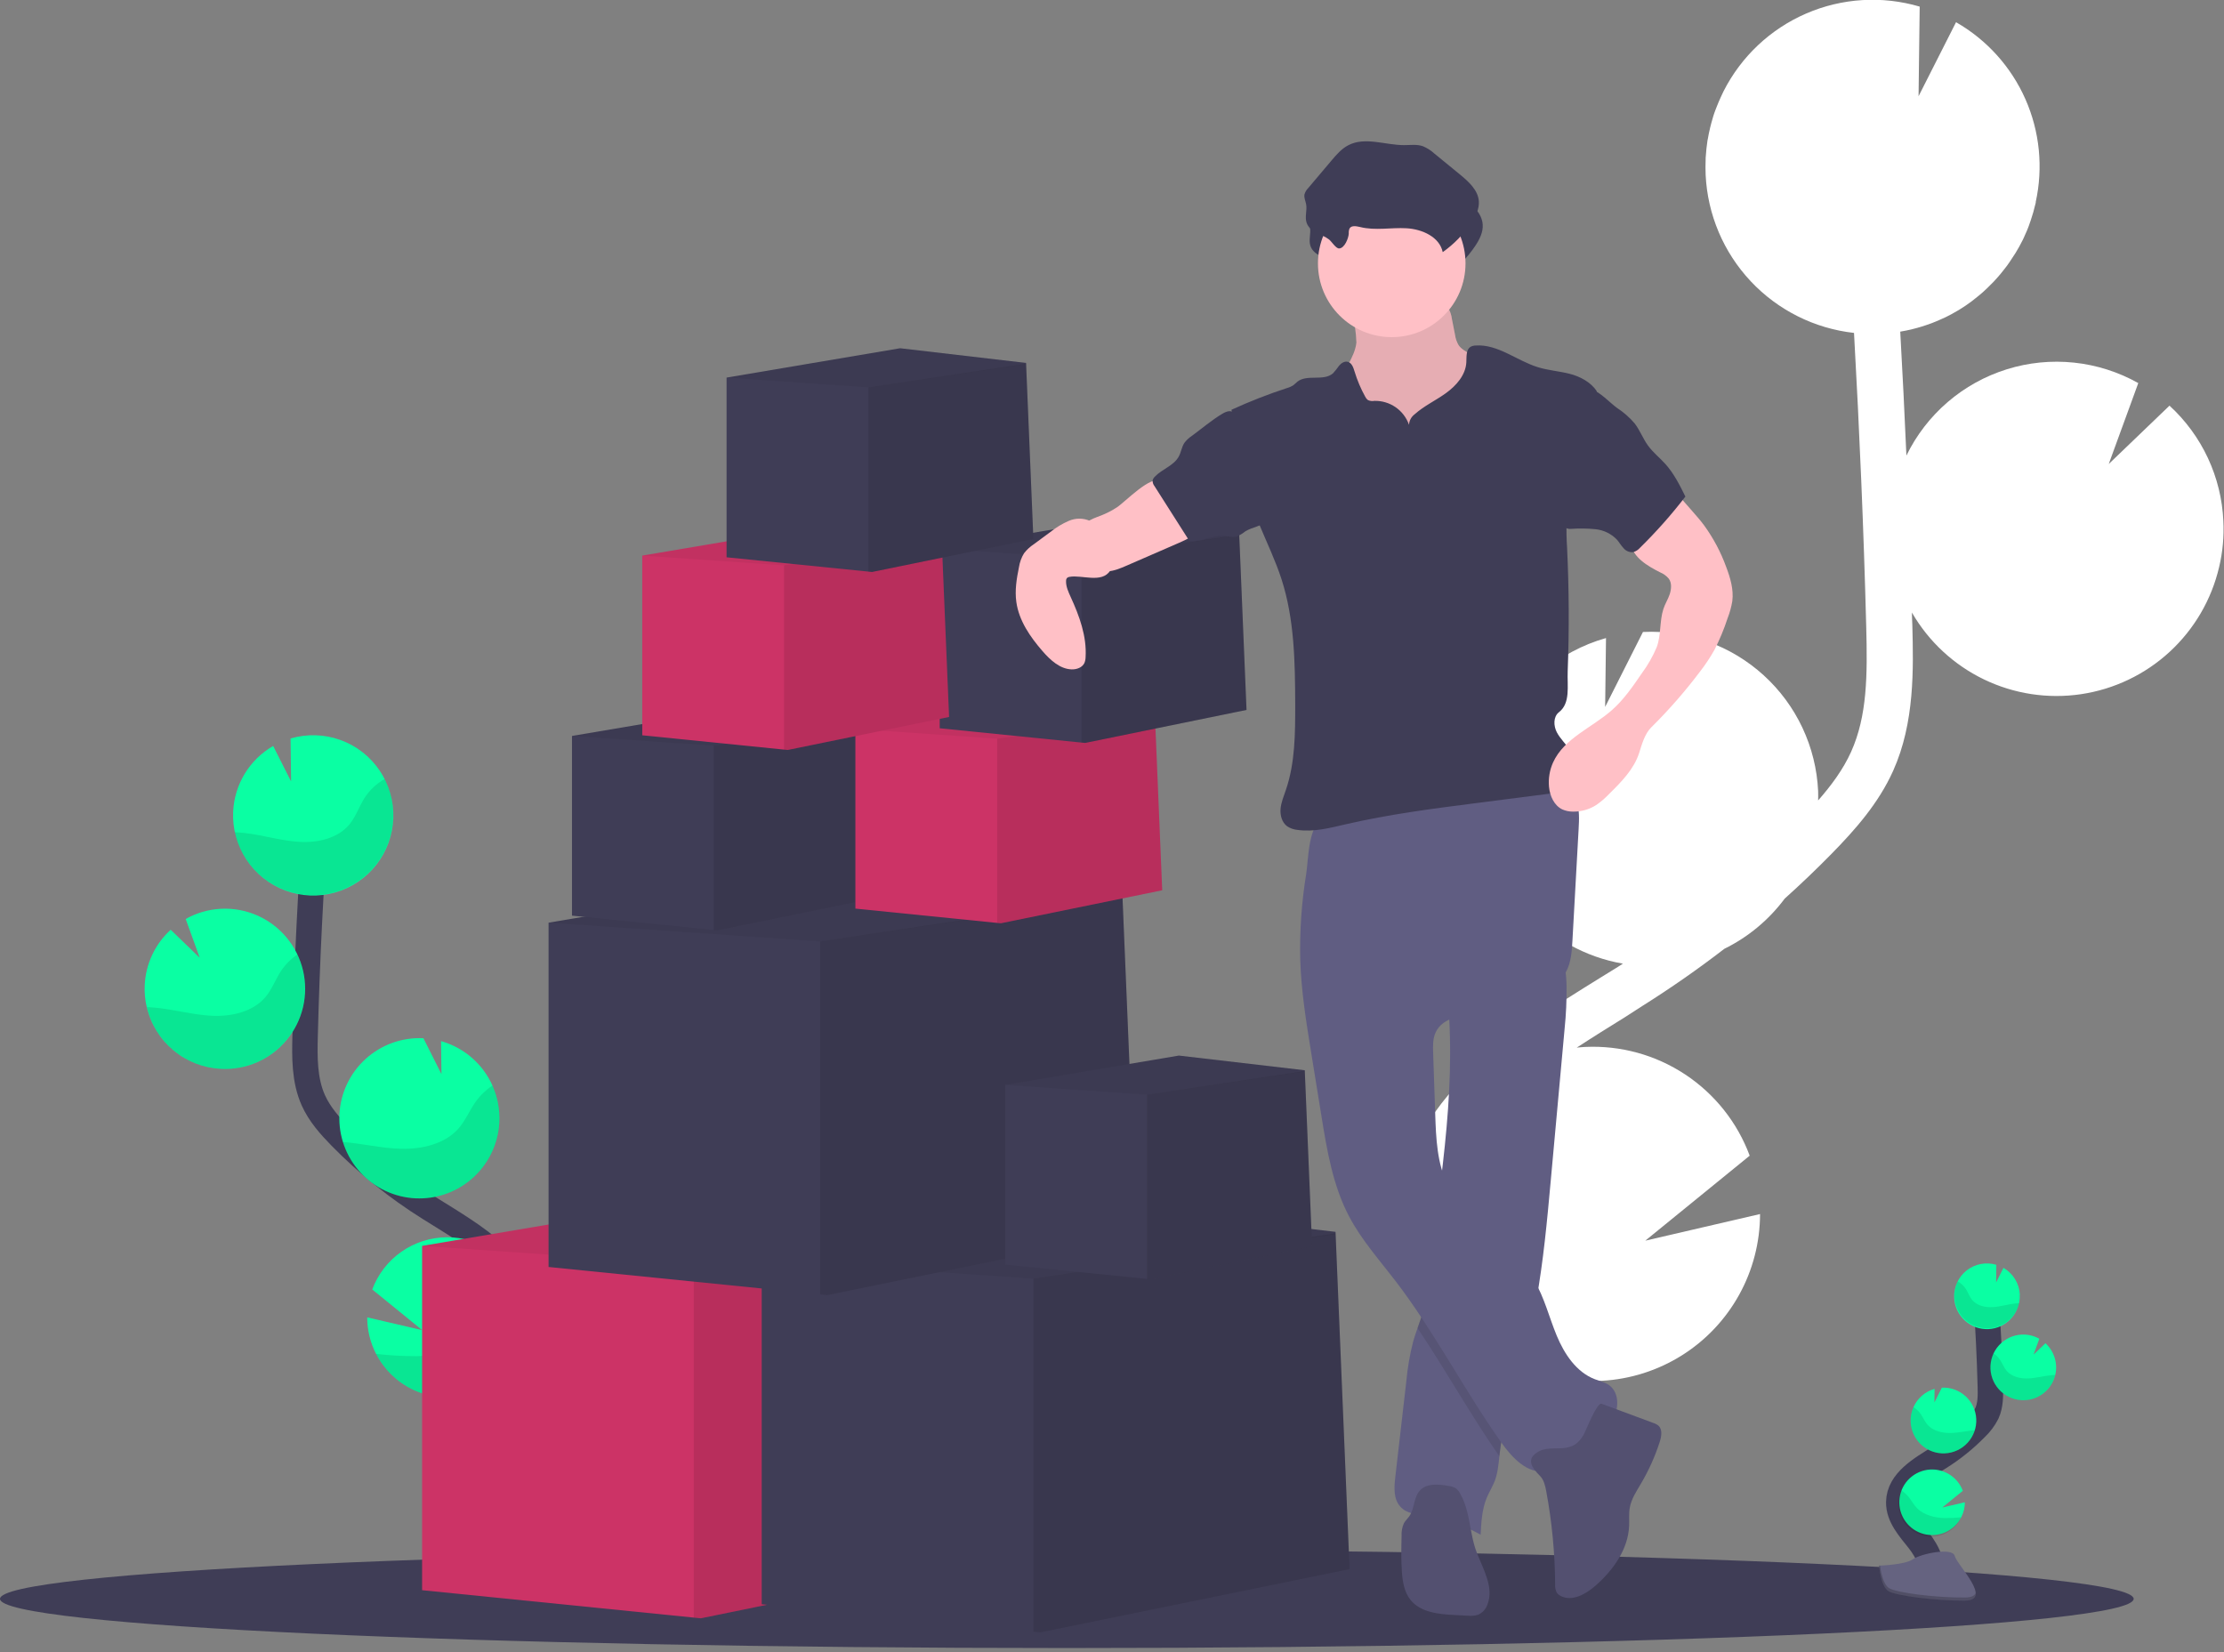 <svg width="350" height="260" viewBox="0 0 350 260" fill="none" xmlns="http://www.w3.org/2000/svg">
<rect x="0" y="0" width="350" height="260" fill="#808080" stroke="none"/>
<g clip-path="url(#clip0)">
<path d="M251.863 153.86L254.617 152.16C254.878 151.995 255.136 151.818 255.402 151.652C249.496 150.636 244.115 147.635 240.148 143.144C236.182 138.653 233.867 132.942 233.589 126.956C233.386 122.84 234.165 118.734 235.859 114.977C237.437 111.462 239.767 108.336 242.684 105.819C245.602 103.302 249.036 101.456 252.744 100.411L252.608 111.247L258.561 99.452C258.585 99.448 258.61 99.448 258.634 99.452C262.084 99.291 265.531 99.811 268.78 100.983C272.028 102.154 275.014 103.954 277.567 106.279C280.12 108.604 282.19 111.41 283.659 114.535C285.128 117.661 285.966 121.045 286.127 124.494C286.149 124.996 286.127 125.489 286.127 125.969C288.199 123.606 290.078 121.074 291.324 118.298C293.845 112.677 293.904 106.312 293.694 98.575C293.296 83.242 292.636 67.794 291.774 52.391C285.559 51.701 279.793 48.817 275.513 44.257C271.234 39.698 268.72 33.762 268.424 27.515C268.387 26.708 268.398 25.915 268.424 25.127C268.424 24.931 268.424 24.732 268.453 24.537C268.505 23.774 268.575 23.018 268.693 22.274C268.693 22.148 268.737 22.03 268.759 21.905C268.867 21.274 268.996 20.649 269.146 20.033C269.205 19.804 269.261 19.572 269.323 19.343C269.508 18.673 269.692 18.013 269.946 17.36C270.024 17.143 270.116 16.933 270.197 16.719C270.385 16.24 270.588 15.768 270.801 15.3C270.916 15.053 271.026 14.81 271.148 14.563C271.177 14.5 271.203 14.438 271.236 14.375C274.011 8.893 278.62 4.558 284.26 2.121C289.9 -0.315 296.216 -0.698 302.109 1.039L301.932 15.142L307.83 3.494C312.667 6.263 316.492 10.506 318.747 15.604C321.002 20.701 321.567 26.386 320.362 31.828H320.391C320.351 32.016 320.292 32.196 320.247 32.38C320.166 32.727 320.078 33.07 319.982 33.413C319.857 33.851 319.717 34.282 319.573 34.714C319.462 35.034 319.355 35.362 319.234 35.679C319.057 36.144 318.865 36.597 318.651 37.05C318.533 37.316 318.427 37.585 318.283 37.847C317.946 38.525 317.578 39.188 317.177 39.837C317.041 40.062 316.886 40.276 316.742 40.5C316.462 40.935 316.178 41.367 315.872 41.787C315.684 42.045 315.482 42.292 315.283 42.546C314.995 42.915 314.7 43.283 314.394 43.619C314.177 43.866 313.956 44.109 313.727 44.356C313.406 44.695 313.075 45.023 312.732 45.347C312.507 45.565 312.279 45.782 312.043 45.989C311.656 46.331 311.25 46.66 310.841 46.98C310.635 47.142 310.436 47.312 310.222 47.467C309.6 47.929 308.958 48.362 308.294 48.768C308.169 48.842 308.036 48.904 307.926 48.978C307.373 49.306 306.82 49.612 306.226 49.899C305.979 50.021 305.721 50.128 305.467 50.242C304.992 50.456 304.512 50.662 304.022 50.85C303.738 50.957 303.447 51.057 303.156 51.156C302.673 51.322 302.183 51.473 301.682 51.61C301.387 51.691 301.096 51.772 300.797 51.842C300.259 51.971 299.71 52.078 299.157 52.17C299.12 52.17 299.087 52.17 299.05 52.192C299.414 58.689 299.737 65.19 300.019 71.694C301.587 68.476 303.796 65.612 306.51 63.277C309.224 60.943 312.387 59.188 315.804 58.12C319.221 57.052 322.82 56.693 326.38 57.065C329.941 57.438 333.388 58.534 336.51 60.286L331.862 73.021L341.423 63.839C346.541 68.531 349.59 75.06 349.9 81.996C350.022 84.43 349.797 86.868 349.233 89.239C348.032 94.369 345.317 99.019 341.44 102.587C337.564 106.155 332.704 108.475 327.493 109.247C322.281 110.019 316.958 109.207 312.213 106.916C307.469 104.625 303.522 100.962 300.885 96.4C300.885 97.06 300.933 97.724 300.952 98.383C301.125 105.21 301.343 113.702 297.94 121.288C295.637 126.429 291.925 130.605 288.258 134.347C285.873 136.783 283.4 139.138 280.864 141.42C278.37 144.768 275.116 147.474 271.369 149.315C267.204 152.524 262.891 155.529 258.432 158.331L255.722 160.078C253.22 161.629 250.654 163.222 248.137 164.869C248.579 164.825 249.018 164.777 249.467 164.759C255.04 164.498 260.551 166.015 265.205 169.091C269.858 172.167 273.414 176.643 275.357 181.872L258.925 195.248L276.986 191.058C276.981 195.504 275.849 199.877 273.696 203.767C271.543 207.658 268.439 210.939 264.673 213.304C260.908 215.669 256.605 217.042 252.165 217.293C247.726 217.544 243.295 216.665 239.287 214.739C239.693 215.248 240.102 215.753 240.507 216.258C241.314 217.264 242.118 218.263 242.903 219.255C253.592 232.793 256.57 245.649 251.274 255.45L244.838 251.97C249.998 242.431 242.258 230.224 237.16 223.788C236.39 222.815 235.601 221.835 234.805 220.839C227.975 212.362 220.235 202.734 220.43 190.936C220.707 173.17 237.99 162.455 251.863 153.86Z" fill="white"/>
<path d="M167.892 259.357C260.616 259.357 335.784 255.891 335.784 251.617C335.784 247.342 260.616 243.876 167.892 243.876C75.168 243.876 0 247.342 0 251.617C0 255.891 75.168 259.357 167.892 259.357Z" fill="#3F3D56"/>
<path d="M303.528 248.73C304.634 246.7 303.381 244.212 301.951 242.398C300.521 240.585 298.777 238.712 298.814 236.394C298.866 233.077 302.386 231.119 305.202 229.361C307.287 228.055 309.211 226.507 310.933 224.75C311.656 224.074 312.254 223.275 312.699 222.391C313.277 221.094 313.263 219.619 313.226 218.197C313.103 213.464 312.87 208.736 312.526 204.013" stroke="#3F3D56" stroke-width="4" stroke-miterlimit="10"/>
<path d="M317.874 203.763C317.833 202.897 317.575 202.055 317.124 201.314C316.673 200.574 316.044 199.958 315.294 199.524L314.136 201.817L314.17 199.045C313.378 198.808 312.541 198.764 311.729 198.918C310.917 199.071 310.154 199.418 309.504 199.928C308.853 200.438 308.335 201.097 307.993 201.849C307.65 202.601 307.493 203.424 307.535 204.249C307.599 205.618 308.205 206.905 309.218 207.827C309.72 208.283 310.307 208.637 310.945 208.867C311.583 209.096 312.261 209.198 312.938 209.166C313.616 209.134 314.281 208.969 314.895 208.68C315.509 208.391 316.059 207.985 316.516 207.483C316.973 206.981 317.326 206.394 317.556 205.756C317.786 205.118 317.887 204.44 317.855 203.763H317.874Z" fill="#0AFFA3"/>
<path d="M308.648 238.779C308.106 239.831 307.22 240.665 306.136 241.141C305.053 241.617 303.838 241.706 302.697 241.394C301.556 241.081 300.556 240.386 299.867 239.424C299.177 238.462 298.839 237.293 298.909 236.111C298.979 234.93 299.453 233.809 300.251 232.935C301.05 232.062 302.124 231.489 303.295 231.314C304.465 231.138 305.66 231.37 306.68 231.971C307.699 232.572 308.481 233.505 308.895 234.614L305.666 237.242L309.219 236.416C309.22 237.238 309.024 238.048 308.648 238.779Z" fill="#0AFFA3"/>
<path d="M306.094 228.72C305.415 228.753 304.736 228.651 304.097 228.421C303.458 228.19 302.87 227.836 302.368 227.378C301.866 226.92 301.459 226.368 301.171 225.752C300.883 225.137 300.72 224.471 300.69 223.792C300.649 222.982 300.802 222.175 301.136 221.437C301.446 220.745 301.903 220.13 302.477 219.635C303.05 219.139 303.724 218.775 304.453 218.569L304.428 220.703L305.6 218.381C306.971 218.317 308.311 218.8 309.326 219.724C310.341 220.649 310.947 221.938 311.011 223.309C311.075 224.68 310.591 226.02 309.667 227.035C308.743 228.05 307.454 228.656 306.083 228.72H306.094Z" fill="#0AFFA3"/>
<path d="M318.652 220.349C317.283 220.414 315.945 219.932 314.932 219.01C313.918 218.088 313.313 216.801 313.248 215.432C313.184 214.064 313.665 212.726 314.588 211.712C315.51 210.699 316.797 210.093 318.165 210.029C319.132 209.981 320.094 210.209 320.937 210.685L320.023 213.191L321.903 211.385C322.911 212.307 323.513 213.592 323.576 214.957C323.599 215.435 323.555 215.914 323.443 216.38C323.185 217.472 322.578 218.451 321.713 219.168C320.848 219.884 319.773 220.299 318.652 220.349Z" fill="#0AFFA3"/>
<path opacity="0.1" d="M317.177 205.127C315.983 205.259 314.822 205.632 313.624 205.705C312.426 205.779 311.11 205.491 310.351 204.559C309.942 204.058 309.739 203.424 309.393 202.878C309.066 202.368 308.62 201.947 308.092 201.651C307.78 202.303 307.608 203.014 307.588 203.737C307.569 204.46 307.701 205.179 307.977 205.847C308.253 206.516 308.667 207.119 309.191 207.617C309.715 208.116 310.338 208.498 311.02 208.74C311.701 208.982 312.426 209.078 313.147 209.022C313.868 208.966 314.569 208.759 315.205 208.415C315.841 208.07 316.397 207.596 316.838 207.022C317.279 206.449 317.594 205.789 317.763 205.086C317.564 205.093 317.369 205.108 317.177 205.127Z" fill="black"/>
<path opacity="0.1" d="M318.652 220.349C317.76 220.394 316.871 220.207 316.073 219.806C315.275 219.405 314.594 218.803 314.098 218.06C313.602 217.317 313.308 216.458 313.243 215.567C313.179 214.676 313.347 213.784 313.731 212.977C314.142 213.255 314.495 213.609 314.77 214.021C315.139 214.577 315.36 215.218 315.795 215.731C316.599 216.678 317.977 216.988 319.227 216.929C320.476 216.87 321.678 216.52 322.913 216.405C323.082 216.405 323.259 216.376 323.432 216.372C323.176 217.465 322.571 218.444 321.708 219.162C320.846 219.879 319.773 220.296 318.652 220.349Z" fill="black"/>
<path opacity="0.1" d="M306.094 228.72C305.415 228.753 304.736 228.651 304.097 228.421C303.458 228.19 302.87 227.836 302.368 227.378C301.866 226.92 301.459 226.368 301.171 225.752C300.883 225.137 300.72 224.471 300.69 223.792C300.649 222.982 300.802 222.175 301.136 221.437C301.565 221.717 301.94 222.073 302.242 222.487C302.644 223.055 302.894 223.707 303.348 224.23C304.221 225.204 305.688 225.546 307.011 225.513C308.335 225.48 309.525 225.17 310.8 225.075C310.486 226.092 309.865 226.988 309.023 227.64C308.181 228.293 307.158 228.67 306.094 228.72Z" fill="black"/>
<path opacity="0.1" d="M308.648 238.779C308.37 239.398 307.972 239.956 307.478 240.422C306.984 240.888 306.403 241.251 305.768 241.493C305.133 241.734 304.457 241.848 303.779 241.827C303.1 241.807 302.432 241.654 301.812 241.375C301.193 241.097 300.635 240.699 300.169 240.205C299.703 239.711 299.34 239.13 299.098 238.495C298.857 237.861 298.744 237.185 298.764 236.506C298.784 235.827 298.937 235.159 299.216 234.54C299.64 234.822 300.023 235.163 300.351 235.553C300.841 236.154 301.166 236.832 301.737 237.396C302.795 238.432 304.501 238.871 306.02 238.9C306.898 238.912 307.775 238.871 308.648 238.779Z" fill="black"/>
<path d="M295.729 246.39C295.729 246.39 299.809 246.265 301.04 245.387C302.271 244.51 307.306 243.463 307.627 244.871C307.948 246.279 313.764 251.875 309.153 251.897C304.542 251.919 298.442 251.159 297.214 250.422C295.987 249.685 295.729 246.39 295.729 246.39Z" fill="#656380"/>
<path opacity="0.2" d="M309.234 251.406C304.627 251.443 298.523 250.669 297.296 249.932C296.363 249.364 295.987 247.319 295.865 246.375H295.729C295.729 246.375 295.987 249.667 297.203 250.43C298.42 251.193 304.531 251.933 309.142 251.904C310.473 251.904 310.933 251.417 310.907 250.717C310.734 251.134 310.226 251.399 309.234 251.406Z" fill="black"/>
<path d="M71.657 237.36C68.981 232.406 72.026 226.339 75.505 221.923C78.985 217.507 83.246 212.915 83.153 207.286C83.021 199.2 74.44 194.426 67.584 190.14C62.497 186.958 57.804 183.186 53.604 178.901C51.919 177.18 50.286 175.345 49.306 173.148C47.891 169.985 47.928 166.392 48.02 162.927C48.315 151.378 48.885 139.851 49.73 128.346" stroke="#3F3D56" stroke-width="4" stroke-miterlimit="10"/>
<path d="M36.693 127.716C36.794 125.606 37.423 123.555 38.523 121.752C39.623 119.949 41.158 118.451 42.988 117.395L45.812 122.979L45.727 116.219C48.292 115.464 51.031 115.543 53.548 116.445C56.065 117.347 58.23 119.026 59.731 121.239C61.232 123.452 61.991 126.085 61.898 128.758C61.804 131.43 60.864 134.004 59.213 136.107C57.562 138.21 55.285 139.734 52.711 140.459C50.137 141.184 47.399 141.072 44.893 140.139C42.387 139.207 40.242 137.502 38.768 135.271C37.294 133.04 36.567 130.398 36.693 127.727V127.716Z" fill="#0AFFA3"/>
<path d="M59.184 213.066C60.452 215.537 62.501 217.52 65.012 218.707C67.523 219.894 70.356 220.219 73.07 219.631C75.784 219.042 78.228 217.574 80.023 215.454C81.817 213.333 82.86 210.68 82.991 207.906C83.079 206.162 82.799 204.418 82.169 202.79C81.249 200.401 79.622 198.349 77.507 196.906C75.392 195.463 72.888 194.699 70.328 194.713C67.767 194.728 65.272 195.522 63.174 196.989C61.075 198.456 59.473 200.527 58.58 202.926L66.457 209.332L57.791 207.316C57.787 209.317 58.265 211.289 59.184 213.066Z" fill="#0AFFA3"/>
<path d="M65.41 188.584C68.502 188.726 71.538 187.725 73.941 185.773C76.343 183.821 77.943 181.053 78.437 177.997C78.931 174.941 78.284 171.811 76.619 169.201C74.955 166.591 72.388 164.685 69.409 163.845L69.475 169.038L66.637 163.388H66.604C63.262 163.232 59.995 164.41 57.522 166.662C55.049 168.915 53.572 172.058 53.416 175.4C53.26 178.742 54.438 182.009 56.691 184.482C58.943 186.955 62.086 188.432 65.428 188.588L65.41 188.584Z" fill="#0AFFA3"/>
<path d="M34.795 168.212C36.747 168.308 38.695 167.948 40.484 167.161C42.274 166.374 43.856 165.182 45.106 163.679C46.356 162.176 47.239 160.403 47.687 158.501C48.134 156.598 48.133 154.617 47.684 152.714C47.234 150.812 46.349 149.04 45.097 147.538C43.845 146.037 42.262 144.847 40.471 144.062C38.681 143.277 36.733 142.92 34.781 143.017C32.828 143.114 30.925 143.664 29.222 144.623L31.433 150.73L26.866 146.318C25.645 147.429 24.656 148.77 23.954 150.264C23.252 151.758 22.851 153.376 22.775 155.024C22.716 156.191 22.824 157.36 23.096 158.496C23.723 161.169 25.204 163.563 27.316 165.317C29.427 167.07 32.053 168.087 34.795 168.212Z" fill="#0AFFA3"/>
<path opacity="0.1" d="M38.388 131.077C41.3 131.398 44.131 132.301 47.05 132.482C49.969 132.662 53.18 131.966 55.026 129.695C56.022 128.471 56.519 126.923 57.36 125.589C58.156 124.346 59.248 123.319 60.537 122.6C61.34 124.198 61.794 125.949 61.868 127.736C61.943 129.523 61.636 131.306 60.969 132.965C60.302 134.625 59.29 136.124 57.999 137.362C56.709 138.601 55.17 139.55 53.484 140.149C51.798 140.747 50.005 140.98 48.222 140.832C46.44 140.684 44.709 140.158 43.145 139.29C41.581 138.422 40.22 137.231 39.151 135.797C38.083 134.363 37.331 132.717 36.947 130.97C37.438 130.992 37.917 131.026 38.388 131.077Z" fill="black"/>
<path opacity="0.1" d="M34.795 168.212C36.968 168.313 39.13 167.849 41.072 166.867C43.013 165.886 44.668 164.418 45.875 162.608C47.083 160.798 47.801 158.707 47.962 156.538C48.123 154.368 47.72 152.193 46.792 150.225C45.791 150.899 44.93 151.76 44.257 152.761C43.357 154.118 42.815 155.684 41.758 156.93C39.793 159.237 36.439 159.993 33.394 159.857C30.35 159.72 27.412 158.85 24.382 158.574C23.962 158.537 23.535 158.508 23.111 158.496C23.737 161.166 25.216 163.559 27.325 165.312C29.433 167.066 32.056 168.084 34.795 168.212Z" fill="black"/>
<path opacity="0.1" d="M65.41 188.584C67.562 188.685 69.704 188.233 71.632 187.271C73.559 186.309 75.209 184.869 76.422 183.089C77.635 181.308 78.371 179.247 78.561 177.1C78.751 174.954 78.388 172.795 77.507 170.829C76.468 171.519 75.565 172.394 74.842 173.41C73.861 174.792 73.249 176.384 72.103 177.659C69.976 180.029 66.401 180.866 63.176 180.789C60.054 180.722 57.046 179.956 53.943 179.716C54.711 182.193 56.224 184.374 58.276 185.961C60.328 187.548 62.819 188.464 65.41 188.584Z" fill="black"/>
<path opacity="0.1" d="M59.184 213.066C60.452 215.537 62.501 217.52 65.012 218.707C67.523 219.894 70.355 220.219 73.07 219.631C75.784 219.042 78.228 217.574 80.022 215.454C81.817 213.333 82.86 210.68 82.991 207.906C83.079 206.162 82.799 204.418 82.169 202.79C81.132 203.471 80.2 204.302 79.405 205.256C78.207 206.73 77.414 208.374 76.029 209.738C73.448 212.266 69.287 213.313 65.583 213.423C63.445 213.431 61.308 213.311 59.184 213.066Z" fill="black"/>
<path d="M158.942 244.724L110.289 254.676L109.183 254.565L66.427 250.253V196.07L118.766 187.224L156.731 191.647L156.742 191.887L156.746 192.005L158.942 244.724Z" fill="#CC3366"/>
<path opacity="0.1" d="M158.942 244.724L110.289 254.676L109.183 254.565V199.019L156.742 191.887L158.942 244.724Z" fill="black"/>
<path opacity="0.05" d="M156.746 192.005L156.731 192.016L109.183 199.019L66.427 196.07L118.766 187.224L156.731 191.647L156.742 191.887L156.746 192.005Z" fill="black"/>
<path d="M212.388 246.935L163.734 256.887L162.628 256.777L119.872 252.464V198.282L172.212 189.436L210.176 193.859L210.187 194.098L210.191 194.216L212.388 246.935Z" fill="#3F3D56"/>
<path opacity="0.1" d="M212.388 246.935L163.734 256.887L162.628 256.777V201.231L210.187 194.098L212.388 246.935Z" fill="black"/>
<path opacity="0.05" d="M210.191 194.216L210.176 194.227L162.628 201.231L119.872 198.282L172.212 189.436L210.176 193.859L210.187 194.098L210.191 194.216Z" fill="black"/>
<path d="M178.846 193.859L130.193 203.811L129.087 203.7L86.331 199.388V145.205L138.67 136.359L176.635 140.782L176.646 141.022L176.65 141.14L178.846 193.859Z" fill="#3F3D56"/>
<path opacity="0.1" d="M178.846 193.859L130.193 203.811L129.087 203.7V148.154L176.646 141.022L178.846 193.859Z" fill="black"/>
<path opacity="0.05" d="M176.65 141.14L176.635 141.151L129.087 148.154L86.331 145.205L138.67 136.359L176.635 140.782L176.646 141.022L176.65 141.14Z" fill="black"/>
<path d="M206.49 196.129L181.098 201.326L180.52 201.267L158.205 199.015V170.737L185.521 166.119L205.337 168.43L205.344 168.555V168.614L206.49 196.129Z" fill="#3F3D56"/>
<path opacity="0.1" d="M206.49 196.129L181.098 201.326L180.52 201.267V172.278L205.344 168.555L206.49 196.129Z" fill="black"/>
<path opacity="0.05" d="M205.344 168.614L205.337 168.622L180.52 172.278L158.205 170.737L185.521 166.119L205.337 168.43L205.344 168.555V168.614Z" fill="black"/>
<path d="M138.302 141.21L112.91 146.403L112.331 146.348L90.017 144.096V115.818L117.333 111.199L137.148 113.51L137.155 113.636V113.695L138.302 141.21Z" fill="#3F3D56"/>
<path opacity="0.1" d="M138.302 141.21L112.909 146.403L112.331 146.348V117.358L137.155 113.636L138.302 141.21Z" fill="black"/>
<path opacity="0.05" d="M137.155 113.695L137.148 113.702L112.331 117.358L90.017 115.818L117.333 111.199L137.148 113.51L137.155 113.636V113.695Z" fill="black"/>
<path d="M182.901 140.104L157.509 145.297L156.93 145.242L134.616 142.99V114.712L161.932 110.094L181.747 112.405L181.754 112.53V112.589L182.901 140.104Z" fill="#CC3366"/>
<path opacity="0.1" d="M182.901 140.104L157.509 145.297L156.93 145.242V116.253L181.754 112.53L182.901 140.104Z" fill="black"/>
<path opacity="0.05" d="M181.754 112.589L181.747 112.596L156.93 116.253L134.616 114.712L161.932 110.094L181.747 112.405L181.754 112.53V112.589Z" fill="black"/>
<path d="M196.17 111.723L170.778 116.916L170.199 116.861L147.885 114.609V86.331L175.201 81.712L195.016 84.023L195.023 84.149V84.208L196.17 111.723Z" fill="#3F3D56"/>
<path opacity="0.1" d="M196.17 111.723L170.778 116.916L170.199 116.861V87.871L195.024 84.149L196.17 111.723Z" fill="black"/>
<path opacity="0.05" d="M195.023 84.208L195.016 84.215L170.199 87.871L147.885 86.331L175.201 81.712L195.016 84.023L195.023 84.149V84.208Z" fill="black"/>
<path d="M213.464 53.913C213.195 56.309 211.367 58.241 210.688 60.548C209.671 64.031 211.426 67.772 213.844 70.5C215.792 72.667 218.152 74.426 220.785 75.675C223.418 76.924 226.273 77.638 229.184 77.776C230.039 77.849 230.901 77.755 231.72 77.499C232.45 77.202 233.107 76.752 233.648 76.18C235.461 74.355 236.438 71.83 236.825 69.284C237.212 66.737 237.065 64.145 236.913 61.576C236.913 61.045 236.816 60.517 236.626 60.021C236.379 59.548 236.039 59.131 235.627 58.794C234.32 57.592 232.879 56.545 231.333 55.672C230.67 55.303 229.958 54.934 229.534 54.297C229.243 53.789 229.054 53.229 228.978 52.649L228.502 50.231C228.418 49.534 228.18 48.864 227.806 48.27C226.969 47.142 225.366 46.988 223.961 46.932L218.801 46.73C217.198 46.667 215.089 46.206 213.523 46.523C212.049 46.814 212.546 48.163 212.812 49.387C213.195 50.867 213.414 52.385 213.464 53.913Z" fill="#FFC0C6"/>
<path opacity="0.1" d="M213.464 53.913C213.195 56.309 211.367 58.241 210.688 60.548C209.671 64.031 211.426 67.772 213.844 70.5C215.792 72.667 218.152 74.426 220.785 75.675C223.418 76.924 226.273 77.638 229.184 77.776C230.039 77.849 230.901 77.755 231.72 77.499C232.45 77.202 233.107 76.752 233.648 76.18C235.461 74.355 236.438 71.83 236.825 69.284C237.212 66.737 237.065 64.145 236.913 61.576C236.913 61.045 236.816 60.517 236.626 60.021C236.379 59.548 236.039 59.131 235.627 58.794C234.32 57.592 232.879 56.545 231.333 55.672C230.67 55.303 229.958 54.934 229.534 54.297C229.243 53.789 229.054 53.229 228.978 52.649L228.502 50.231C228.418 49.534 228.18 48.864 227.806 48.27C226.969 47.142 225.366 46.988 223.961 46.932L218.801 46.73C217.198 46.667 215.089 46.206 213.523 46.523C212.049 46.814 212.546 48.163 212.812 49.387C213.195 50.867 213.414 52.385 213.464 53.913Z" fill="black"/>
<path d="M246.235 161.821L244.046 185.824C243.474 192.119 242.892 198.44 241.772 204.655C241.403 206.796 240.931 208.927 240.393 211.039C238.897 216.903 236.726 222.634 236.025 228.646C236.003 228.819 235.985 229.015 235.966 229.173C235.823 230.5 235.697 231.842 235.229 233.08C234.861 233.998 234.341 234.835 233.961 235.741C233.224 237.555 233.106 239.56 233.014 241.525C230.357 240.025 227.447 239.025 224.43 238.576C222.955 238.358 221.352 238.207 220.375 237.102C219.269 235.9 219.398 234.061 219.583 232.446C220.162 227.433 220.74 222.423 221.315 217.415C221.507 215.26 221.876 213.125 222.421 211.031C222.62 210.335 222.859 209.649 223.103 208.964C223.438 208.02 223.777 207.076 224.031 206.107C224.384 204.549 224.628 202.969 224.761 201.378C225.355 196.336 226.07 191.305 226.696 186.266L226.73 186.001C227.669 178.363 228.384 170.689 228.178 162.997C228.149 161.858 228.101 160.719 228.027 159.576C227.924 157.921 227.773 157.044 229.133 156.009C230.648 154.866 232.642 154.066 234.374 153.318C235.307 152.912 245.575 149.263 245.8 150.067C246.277 151.774 246.525 153.536 246.537 155.308C246.558 157.483 246.457 159.658 246.235 161.821Z" fill="#605D82"/>
<path opacity="0.1" d="M241.772 204.655C241.403 206.796 240.931 208.927 240.393 211.039C238.897 216.903 236.726 222.634 236.025 228.646C236.003 228.819 235.985 229.015 235.966 229.173C231.388 222.634 227.533 215.602 223.066 208.993C223.401 208.049 223.74 207.106 223.995 206.136C224.361 204.57 224.617 202.98 224.761 201.378C225.355 196.336 226.07 191.304 226.696 186.266L226.729 186.001C226.988 187.07 227.359 188.109 227.835 189.1C230.836 195.197 237.964 198.278 241.451 204.113C241.566 204.295 241.673 204.475 241.772 204.655Z" fill="black"/>
<path d="M204.625 151.055C204.776 155.942 205.558 160.789 206.339 165.618L207.95 175.569C208.831 181.025 209.752 186.587 212.332 191.47C214.264 195.127 217.043 198.245 219.56 201.522C225.745 209.579 230.393 218.709 236.257 227.002C237.964 229.413 240.4 232.022 243.308 231.517C245.218 231.189 246.604 229.597 248.1 228.373C249.869 226.929 252 225.871 253.393 224.057C254.786 222.244 255.059 219.236 253.172 217.946C252.527 217.507 251.742 217.342 251.012 217.061C248.089 215.956 246.195 213.095 244.993 210.206C243.791 207.316 243.058 204.216 241.454 201.529C237.968 195.694 230.835 192.613 227.835 186.513C226.154 183.1 225.992 179.141 225.867 175.356L225.539 165.658C225.502 164.597 225.476 163.495 225.907 162.525C227.054 159.945 230.518 159.702 233.327 159.374C236.512 159.002 239.598 158.029 242.42 156.506C244.038 155.633 245.616 154.519 246.475 152.898C247.263 151.423 247.37 149.687 247.462 148.014L248.436 130.436C248.52 128.925 248.594 127.358 248.067 125.943C246.729 122.382 242.232 121.218 238.432 121.387C231.363 121.704 224.839 124.745 218.16 126.802C216.505 127.31 214.842 127.767 213.136 128.11C211.662 128.409 209.819 128.287 208.403 128.766C205.867 129.621 205.93 135.172 205.572 137.472C204.835 141.96 204.518 146.508 204.625 151.055Z" fill="#605D82"/>
<path d="M242.35 232.262C242.973 232.892 243.176 233.814 243.338 234.684C244.239 239.511 244.708 244.409 244.739 249.32C244.698 249.778 244.789 250.239 245 250.647C245.177 250.889 245.415 251.08 245.69 251.2C247.492 252.059 249.582 250.861 251.086 249.545C253.869 247.109 256.224 243.836 256.382 240.139C256.423 239.188 256.316 238.226 256.482 237.286C256.725 235.893 257.54 234.68 258.255 233.464C259.478 231.39 260.467 229.187 261.204 226.895C261.476 226.033 261.661 224.949 260.982 224.348C260.745 224.16 260.473 224.018 260.183 223.932L252.037 220.909C251.329 220.648 249.575 225.156 249.298 225.65C248.616 226.855 247.938 227.537 246.571 227.817C245.203 228.097 243.515 227.691 242.21 228.388C239.999 229.564 241.101 231.005 242.35 232.262Z" fill="#535070"/>
<path d="M229.789 235.045C229.638 234.744 229.427 234.477 229.169 234.26C228.793 234.02 228.364 233.875 227.92 233.836C226.372 233.57 224.536 233.397 223.464 234.551C222.461 235.631 222.634 237.389 221.798 238.605C221.532 238.974 221.171 239.306 220.943 239.711C220.659 240.332 220.532 241.013 220.574 241.694C220.53 243.57 220.486 245.454 220.618 247.326C220.725 248.896 220.987 250.544 221.971 251.775C223.549 253.751 226.394 254.034 228.915 254.16L230.961 254.267C231.523 254.333 232.093 254.28 232.634 254.112C232.969 253.958 233.27 253.738 233.518 253.465C233.767 253.192 233.957 252.872 234.079 252.523C235.144 249.877 233.46 247.028 232.42 244.374C231.223 241.318 231.436 237.931 229.789 235.045Z" fill="#535070"/>
<path d="M212.874 40.405C212.848 40.136 212.887 39.866 212.989 39.616C213.287 39.089 214.069 39.247 214.658 39.38C217.028 39.977 219.527 39.435 221.971 39.575C224.415 39.715 227.164 40.935 227.655 43.331C229.428 42.077 230.955 40.507 232.163 38.702C232.841 37.688 233.43 36.527 233.338 35.311C233.206 33.556 231.735 32.244 230.39 31.131L226.335 27.814C225.801 27.324 225.185 26.932 224.514 26.656C223.578 26.336 222.553 26.49 221.566 26.49C218.617 26.49 215.454 25.145 212.826 26.49C211.721 27.054 210.899 28.024 210.103 28.967L206.479 33.258C206.205 33.531 206.005 33.87 205.897 34.242C205.794 34.765 206.063 35.281 206.159 35.808C206.328 36.767 205.915 37.791 206.232 38.713C206.759 40.239 208.617 40.456 209.752 41.333C210.173 41.658 210.836 42.767 211.341 42.752C212.229 42.734 212.849 41.112 212.874 40.405Z" fill="#3F3D56"/>
<path d="M219.022 53.058C225.435 53.058 230.633 47.86 230.633 41.448C230.633 35.035 225.435 29.837 219.022 29.837C212.61 29.837 207.412 35.035 207.412 41.448C207.412 47.86 212.61 53.058 219.022 53.058Z" fill="#FFC0C6"/>
<path d="M221.742 66.855C221.349 65.729 220.608 64.758 219.627 64.081C218.646 63.404 217.475 63.056 216.284 63.087C215.942 63.153 215.588 63.108 215.274 62.959C215.096 62.822 214.953 62.645 214.857 62.443C214.153 61.172 213.586 59.83 213.165 58.44C212.981 57.824 212.727 57.098 212.104 56.94C211.603 56.81 211.09 57.135 210.755 57.529C210.458 57.952 210.135 58.357 209.789 58.742C208.315 60.047 205.735 58.856 204.19 60.054C203.936 60.249 203.726 60.5 203.453 60.681C203.188 60.842 202.901 60.966 202.602 61.049C199.604 62.025 196.665 63.173 193.8 64.488C194.832 70.695 195.886 77.02 198.304 82.825C199.454 85.59 200.755 88.299 201.677 91.148C203.719 97.462 203.807 104.218 203.833 110.857C203.833 115.398 203.833 120.034 202.358 124.332C202.027 125.305 201.621 126.271 201.529 127.281C201.437 128.291 201.739 129.433 202.569 130.038C203.049 130.354 203.599 130.548 204.172 130.602C206.719 130.97 209.284 130.3 211.791 129.717C218.51 128.162 225.366 127.27 232.203 126.4L243.666 124.926C244.488 124.868 245.293 124.659 246.04 124.31C248.137 123.164 248.336 120.009 247.031 118.003C246.408 117.041 245.527 116.253 245 115.235C244.473 114.218 244.433 112.788 245.336 112.084C247.179 110.646 246.626 107.982 246.714 105.652C246.96 99.135 246.927 92.624 246.615 86.117C246.521 84.767 246.499 83.414 246.548 82.062C246.677 79.77 247.245 77.525 247.813 75.295L251.296 61.584C250.385 60.146 248.642 59.232 246.994 58.819C245.347 58.406 243.626 58.285 242 57.78C238.683 56.748 235.705 54.131 232.229 54.374C231.965 54.379 231.706 54.442 231.47 54.558C230.688 55.004 230.81 56.132 230.762 57.032C230.651 59.026 229.184 60.688 227.57 61.856C225.955 63.025 224.105 63.873 222.62 65.203C222.362 65.398 222.15 65.646 221.998 65.932C221.846 66.217 221.759 66.532 221.742 66.855Z" fill="#3F3D56"/>
<path d="M175.739 79.862C174.97 80.362 174.152 80.783 173.299 81.119C172.488 81.439 171.622 81.694 170.958 82.254C170.63 82.539 170.354 82.88 170.144 83.26C169.751 83.957 169.552 84.747 169.569 85.547C169.585 86.347 169.816 87.127 170.237 87.808C170.658 88.488 171.253 89.043 171.962 89.415C172.67 89.786 173.466 89.961 174.265 89.921C175.33 89.865 176.336 89.434 177.313 89.01L185.503 85.446C186.889 84.845 188.385 84.145 189.041 82.781C189.117 82.653 189.145 82.504 189.122 82.357C189.059 82.197 188.938 82.065 188.783 81.989C186.938 80.788 185.323 79.265 184.017 77.492C183.682 77.035 183.28 75.959 182.794 75.682C181.061 74.72 177.129 78.963 175.739 79.862Z" fill="#FFC0C6"/>
<path d="M263.286 76.969L266.305 80.418C266.953 81.156 267.602 81.893 268.192 82.689C269.643 84.688 270.807 86.88 271.649 89.202C272.305 90.923 272.851 92.759 272.622 94.587C272.469 95.524 272.216 96.442 271.867 97.326C271.314 99.024 270.627 100.675 269.814 102.265C269.134 103.471 268.367 104.625 267.517 105.718C265.179 108.817 262.621 111.742 259.862 114.472C258.83 115.493 258.387 117.148 257.949 118.527C257.119 121.074 255.148 123.06 253.242 124.94C252.629 125.588 251.951 126.171 251.218 126.68C250.121 127.388 248.838 127.752 247.533 127.727C246.963 127.73 246.399 127.613 245.878 127.384C244.573 126.765 243.909 125.257 243.773 123.82C243.653 122.514 243.871 121.198 244.407 120.001C246.139 116.164 250.588 114.502 253.732 111.701C255.575 110.06 256.987 107.996 258.38 105.958C259.324 104.684 260.112 103.302 260.728 101.841C261.428 99.965 261.156 97.746 261.771 95.844C262.029 95.037 262.508 94.311 262.77 93.511C263.032 92.711 263.12 91.764 262.63 91.074C262.263 90.634 261.793 90.29 261.262 90.072C259.254 89.055 257.005 87.742 256.622 85.52C256.468 84.289 256.79 83.046 257.521 82.044C258.249 81.055 259.1 80.163 260.053 79.39C260.927 78.601 262.405 77.728 263.286 76.969Z" fill="#FFC0C6"/>
<path d="M173.8 84.676C173.27 83.599 172.602 82.501 171.526 81.967C171.002 81.741 170.438 81.624 169.867 81.624C169.297 81.624 168.733 81.741 168.209 81.967C167.166 82.418 166.189 83.008 165.304 83.721L162.702 85.641C162.112 86.028 161.59 86.51 161.158 87.068C160.745 87.744 160.472 88.496 160.354 89.279C159.986 91.074 159.687 92.921 159.945 94.738C160.358 97.687 162.127 100.237 164.073 102.478C165.29 103.872 166.793 105.28 168.644 105.342C169.444 105.368 170.332 105.051 170.664 104.325C170.779 104.037 170.84 103.729 170.844 103.418C171.043 100.145 169.871 96.95 168.507 93.968C168.139 93.157 167.741 92.317 167.77 91.428C167.759 91.277 167.798 91.127 167.881 91.001C167.998 90.878 168.155 90.801 168.323 90.783C170.192 90.415 173.413 91.867 174.722 89.792C175.569 88.421 174.405 85.896 173.8 84.676Z" fill="#FFC0C6"/>
<path d="M212.262 36.752C212.239 36.483 212.28 36.213 212.38 35.963C212.679 35.432 213.46 35.594 214.05 35.727C216.42 36.324 218.919 35.782 221.363 35.923C223.807 36.063 226.553 37.283 227.047 39.678C228.818 38.422 230.345 36.853 231.554 35.049C232.233 34.032 232.822 32.871 232.73 31.654C232.597 29.9 231.123 28.588 229.781 27.478L225.727 24.161C225.194 23.671 224.579 23.279 223.91 23.004C222.97 22.683 221.949 22.838 220.961 22.838C218.012 22.838 214.85 21.492 212.222 22.838C211.116 23.402 210.294 24.371 209.498 25.315L205.871 29.605C205.598 29.879 205.399 30.218 205.292 30.589C205.189 31.113 205.458 31.628 205.554 32.156C205.724 33.114 205.311 34.139 205.628 35.056C206.155 36.586 208.013 36.803 209.148 37.681C209.568 38.005 210.232 39.114 210.737 39.1C211.61 39.081 212.229 37.46 212.262 36.752Z" fill="#3F3D56"/>
<path d="M187.604 68.568C187.136 68.872 186.724 69.255 186.388 69.7C185.964 70.345 185.875 71.174 185.51 71.838C184.729 73.29 182.897 73.81 181.758 75C181.573 75.163 181.445 75.38 181.389 75.62C181.382 75.944 181.491 76.26 181.695 76.511L187.202 85.166C189.045 85.328 190.792 84.178 192.628 84.333C193.31 84.388 194.014 84.624 194.67 84.421C195.139 84.213 195.578 83.944 195.978 83.621C197.084 82.929 198.529 82.847 199.447 81.937C200.364 81.027 200.442 79.689 200.431 78.447C200.447 77.368 200.337 76.292 200.103 75.24C199.292 71.923 196.752 69.365 195.16 66.423C194.382 64.989 193.962 64.153 192.322 65.137C190.682 66.121 189.156 67.433 187.604 68.568Z" fill="#3F3D56"/>
<path d="M254.469 64.193C255.504 64.865 256.438 65.682 257.241 66.619C258.078 67.698 258.553 69.025 259.36 70.131C260.168 71.237 261.203 72.033 262.088 73.021C263.433 74.517 264.344 76.338 265.236 78.148C263.052 80.989 260.673 83.674 258.115 86.183C257.829 86.519 257.453 86.765 257.031 86.891C256.745 86.922 256.456 86.881 256.189 86.772C255.923 86.663 255.688 86.49 255.505 86.268C255.107 85.855 254.827 85.339 254.447 84.908C253.553 83.986 252.361 83.41 251.082 83.282C249.814 83.159 248.538 83.14 247.267 83.227C246.988 83.26 246.705 83.213 246.452 83.091C246.264 82.962 246.112 82.787 246.01 82.582C244.536 80.046 244.997 76.862 245.524 73.965L246.729 67.33C246.905 66.063 247.243 64.825 247.735 63.644C248.192 62.667 249.21 61.009 250.47 61.303C251.731 61.598 253.404 63.427 254.469 64.193Z" fill="#3F3D56"/>
<path d="M149.359 112.828L123.967 118.022L123.389 117.967L101.074 115.714V87.436L128.39 82.818L148.206 85.129L148.213 85.254V85.313L149.359 112.828Z" fill="#CC3366"/>
<path opacity="0.1" d="M149.359 112.828L123.967 118.022L123.388 117.967V88.977L148.213 85.254L149.359 112.828Z" fill="black"/>
<path opacity="0.05" d="M148.213 85.313L148.206 85.321L123.389 88.977L101.074 87.436L128.39 82.818L148.206 85.129L148.213 85.254V85.313Z" fill="black"/>
<path d="M162.628 84.816L137.236 90.013L136.658 89.954L114.343 87.702V59.424L141.659 54.805L161.475 57.116L161.482 57.242V57.301L162.628 84.816Z" fill="#3F3D56"/>
<path opacity="0.1" d="M162.628 84.816L137.236 90.013L136.658 89.954V60.964L161.482 57.242L162.628 84.816Z" fill="black"/>
<path opacity="0.05" d="M161.482 57.301L161.475 57.308L136.658 60.964L114.343 59.424L141.659 54.805L161.475 57.116L161.482 57.242V57.301Z" fill="black"/>
</g>
<defs>
<clipPath id="clip0">
<rect width="350" height="259.357" fill="white"/>
</clipPath>
</defs>
</svg>
